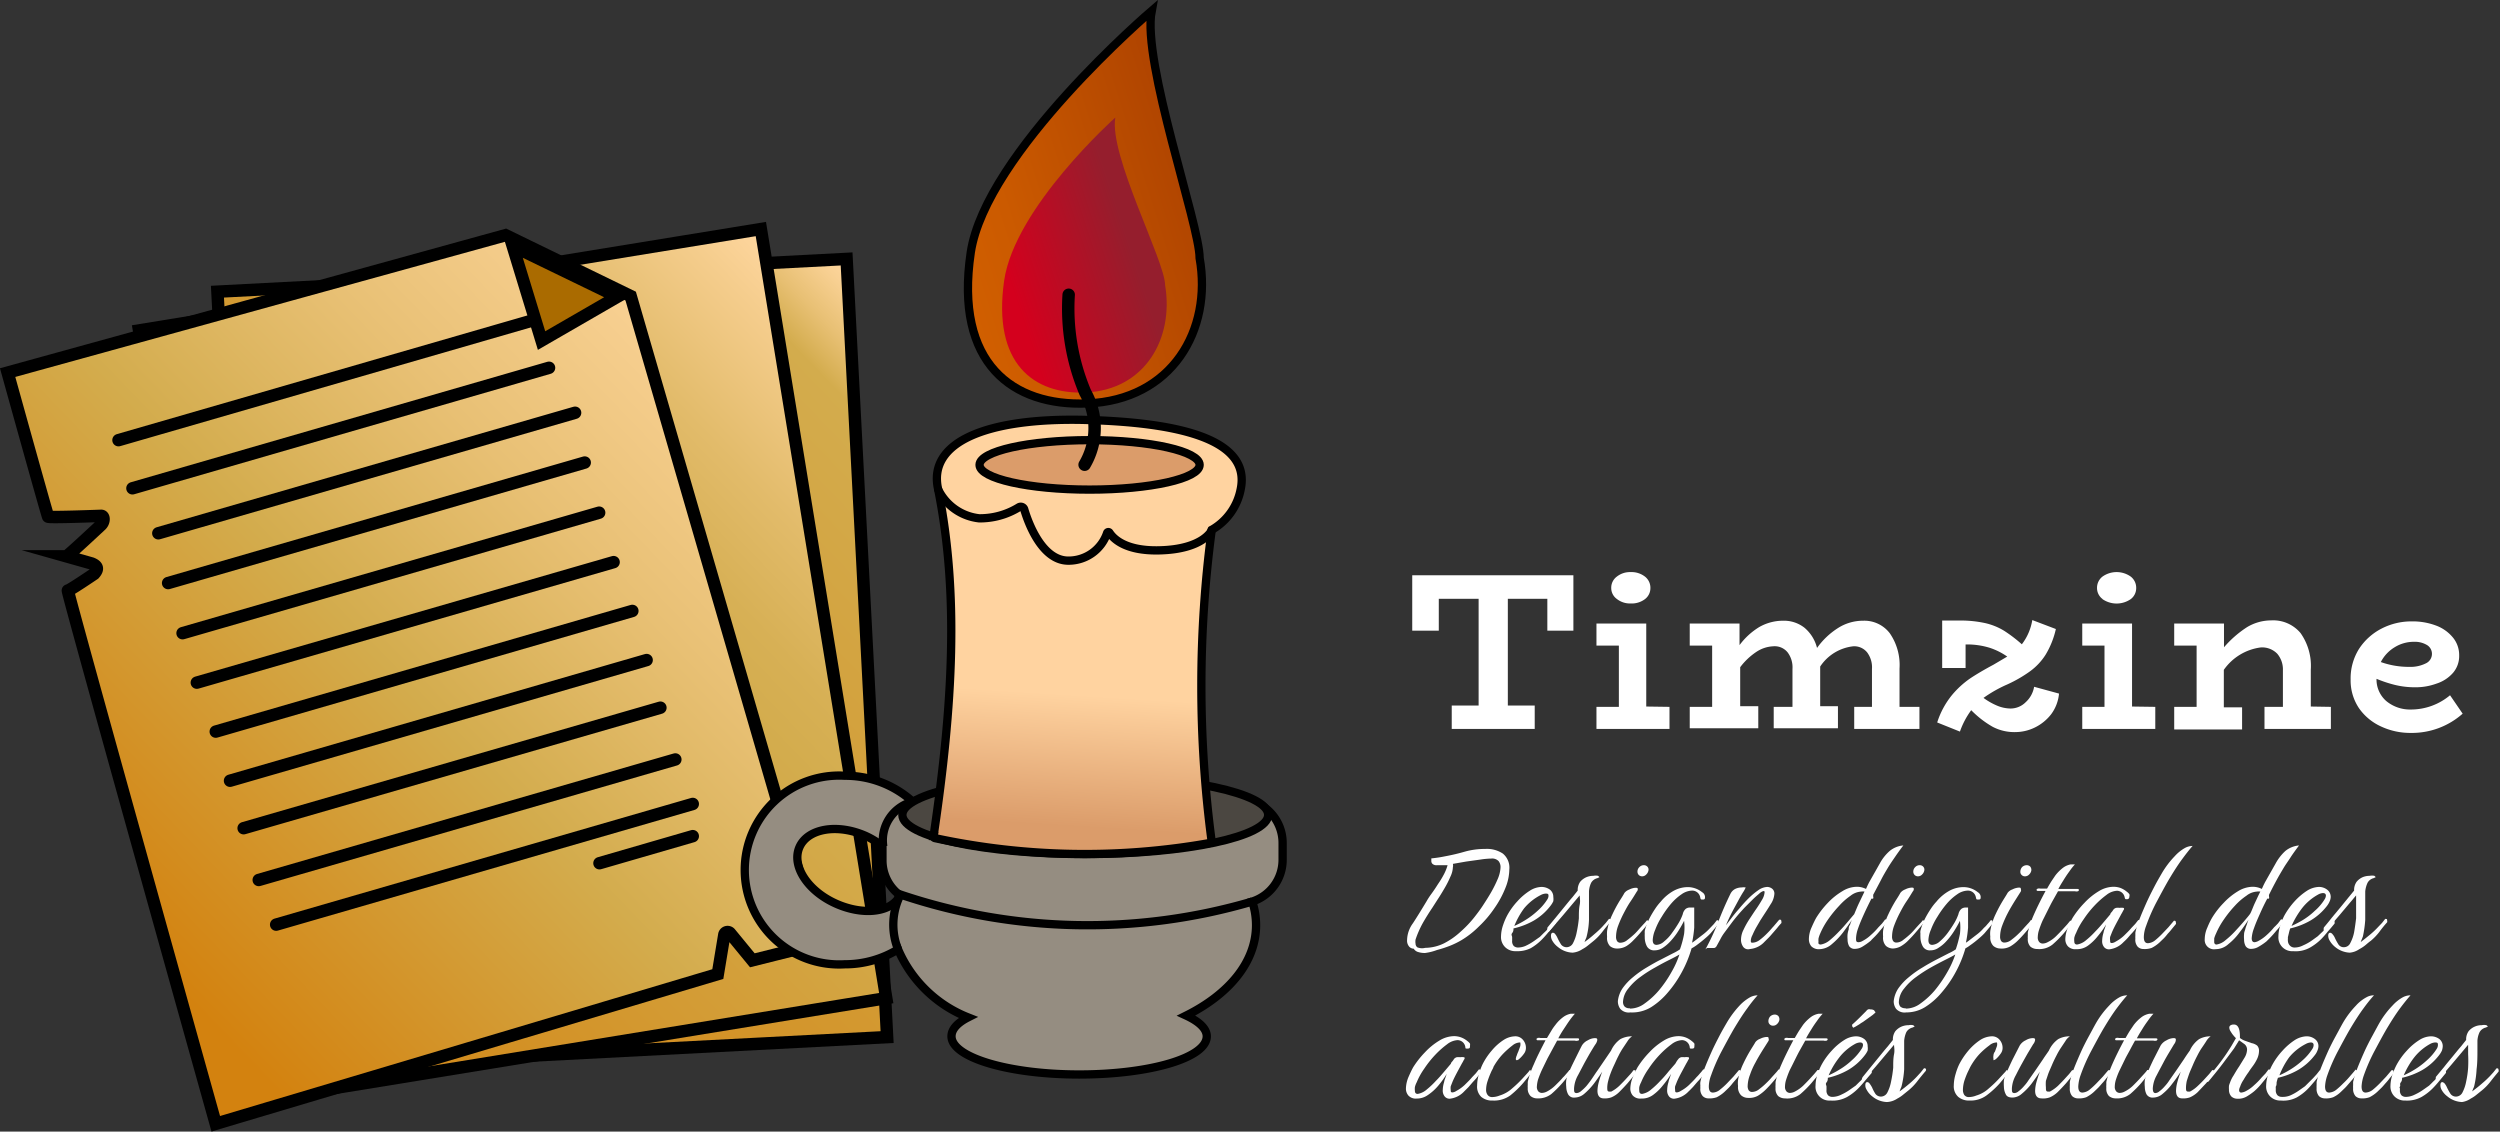 <svg xmlns="http://www.w3.org/2000/svg" xmlns:xlink="http://www.w3.org/1999/xlink" viewBox="0 0 150.63 68.18"><rect x="0" y="0" width="150.63" height="68.18" fill="#333333" stroke="none"/><defs><style>.cls-1,.cls-10,.cls-11,.cls-13,.cls-2,.cls-3,.cls-4,.cls-5,.cls-6,.cls-7,.cls-8,.cls-9{stroke:#000;stroke-miterlimit:10;}.cls-1,.cls-2,.cls-3,.cls-4,.cls-5{stroke-width:0.75px;}.cls-1{fill:url(#Dégradé_sans_nom_270);}.cls-2{fill:url(#Dégradé_sans_nom_269);}.cls-3{fill:url(#Dégradé_sans_nom_268);}.cls-13,.cls-4,.cls-8{fill:none;}.cls-13,.cls-4{stroke-linecap:round;}.cls-5{fill:#aa6b00;}.cls-6{fill:#958d81;}.cls-10,.cls-11,.cls-13,.cls-6,.cls-7,.cls-8,.cls-9{stroke-width:0.5px;}.cls-7{fill:#4b4741;}.cls-9{fill:url(#Dégradé_sans_nom_181);}.cls-10{fill:#db9c6a;}.cls-11{fill:url(#Dégradé_sans_nom_165);}.cls-12{fill:url(#Dégradé_sans_nom_23);}.cls-14{fill:#fff;}</style><linearGradient id="Dégradé_sans_nom_270" x1="11.87" y1="60.64" x2="54.7" y2="19.42" gradientTransform="translate(2.13 -1.68) rotate(2.98)" gradientUnits="userSpaceOnUse"><stop offset="0" stop-color="#d3820f"/><stop offset="0.9" stop-color="#d3ac4d"/><stop offset="0.94" stop-color="#e8c074"/><stop offset="0.98" stop-color="#f9d194"/><stop offset="1" stop-color="#ffd7a0"/></linearGradient><linearGradient id="Dégradé_sans_nom_269" x1="10.02" y1="60.11" x2="51.75" y2="19.95" gradientTransform="translate(6.85 -4.45) rotate(9.26)" gradientUnits="userSpaceOnUse"><stop offset="0" stop-color="#d3820f"/><stop offset="0.64" stop-color="#d3ac4d"/><stop offset="0.71" stop-color="#d7b055"/><stop offset="0.81" stop-color="#e2bb6a"/><stop offset="0.94" stop-color="#f5cd8d"/><stop offset="1" stop-color="#ffd7a0"/></linearGradient><linearGradient id="Dégradé_sans_nom_268" x1="7.57" y1="56.33" x2="48.29" y2="17.14" gradientUnits="userSpaceOnUse"><stop offset="0" stop-color="#d3820f"/><stop offset="0.4" stop-color="#d3ac4d"/><stop offset="0.64" stop-color="#e8c074"/><stop offset="0.87" stop-color="#f9d194"/><stop offset="1" stop-color="#ffd7a0"/></linearGradient><linearGradient id="Dégradé_sans_nom_181" x1="64.31" y1="49.95" x2="64.82" y2="41.85" gradientUnits="userSpaceOnUse"><stop offset="0.02" stop-color="#db9c6a"/><stop offset="1" stop-color="#ffd3a0"/></linearGradient><linearGradient id="Dégradé_sans_nom_165" x1="54.97" y1="16.61" x2="71.44" y2="11.37" gradientUnits="userSpaceOnUse"><stop offset="0.02" stop-color="#d46200"/><stop offset="0.38" stop-color="#cb5a00"/><stop offset="0.98" stop-color="#b24600"/><stop offset="1" stop-color="#b14500"/></linearGradient><linearGradient id="Dégradé_sans_nom_23" x1="60.76" y1="17.32" x2="69.44" y2="14.45" gradientUnits="userSpaceOnUse"><stop offset="0.02" stop-color="#d4001d"/><stop offset="0.85" stop-color="#951e2d"/></linearGradient></defs><g id="Calque_2" data-name="Calque 2"><g id="feuilles"><rect id="page_dessous" class="cls-1" x="14.3" y="16.55" width="37.96" height="46.95" transform="translate(-2.04 1.79) rotate(-2.98)"/><rect id="page_milieu" class="cls-2" x="11.91" y="16.55" width="37.96" height="46.95" transform="translate(-6.04 5.49) rotate(-9.26)"/><g id="page_dessus"><path id="Page_dessus-2" data-name="Page_dessus" class="cls-3" d="M49.33,56.86l-4,1L44,56.24a.2.2,0,0,0-.36.09l-.39,2.36L13,67.71S4,35.57,4.09,35.58s1.58-1,1.58-1c.26-.29.22-.48-.15-.63L4,33.52c.07,0,2.09-1.89,2.09-1.89.21-.21.19-.56,0-.55,0,0-3.14.12-3.19.05S.46,22.45.46,22.45l30-8.28L38,17.84Z"/><g id="ligne_ecriture"><line class="cls-4" x1="7.14" y1="26.52" x2="32.25" y2="19.26"/><line class="cls-4" x1="7.98" y1="29.42" x2="33.08" y2="22.16"/><line class="cls-4" x1="9.54" y1="32.13" x2="34.65" y2="24.87"/><line class="cls-4" x1="10.13" y1="35.13" x2="35.23" y2="27.87"/><line class="cls-4" x1="11" y1="38.15" x2="36.1" y2="30.89"/><line class="cls-4" x1="11.86" y1="41.13" x2="36.97" y2="33.87"/><line class="cls-4" x1="13" y1="44.08" x2="38.1" y2="36.81"/><line class="cls-4" x1="13.86" y1="47.04" x2="38.96" y2="39.77"/><line class="cls-4" x1="14.68" y1="49.9" x2="39.79" y2="42.64"/><line class="cls-4" x1="15.59" y1="53.02" x2="40.69" y2="45.76"/><line class="cls-4" x1="16.64" y1="55.71" x2="41.74" y2="48.44"/><line class="cls-4" x1="36.12" y1="52.01" x2="41.74" y2="50.38"/></g><polyline class="cls-5" points="37.2 17.88 30.89 14.82 32.63 20.52 37.2 17.88 30.89 14.82"/></g></g><g id="chandelle"><g id="pot"><path class="cls-6" d="M74.64,48.14q-10.53-2.28-18.78,0a2.53,2.53,0,0,0-.87.16,6.05,6.05,0,0,0-4.09-1.56,5.69,5.69,0,1,0,0,11.36,6.1,6.1,0,0,0,3.21-.9,7.64,7.64,0,0,0,4.22,4.1c-.65.33-1,.72-1,1.14,0,1.27,3.44,2.3,7.69,2.3s7.69-1,7.69-2.3c0-.46-.46-.89-1.24-1.25C74,59.93,75.68,58,75.68,55.74a4.54,4.54,0,0,0-.23-1.42,2.64,2.64,0,0,0,1.83-2.5v-1A2.65,2.65,0,0,0,74.64,48.14ZM50.4,54.46c-1.73-.76-2.73-2.29-2.23-3.42s2.3-1.43,4-.67a5.18,5.18,0,0,1,1,.61v.84a2.61,2.61,0,0,0,1,2.08c0,.1-.06.2-.1.3C53.45,55,51.9,55.12,50.4,54.46Z"/><ellipse class="cls-7" cx="65.39" cy="49.1" rx="11.02" ry="2.36"/><path class="cls-8" d="M55,48.3A2.41,2.41,0,0,0,53.22,51"/><path class="cls-8" d="M75.45,54.32a35.26,35.26,0,0,1-21.19-.42,4,4,0,0,0-.15,3.3"/></g><g id="cire"><path class="cls-9" d="M74.75,29.5c.67-3.11-3.93-4.06-9.4-4.2-5.94-.14-9.49,1.35-8.82,4.2,1.25,6.29.9,12.92-.28,20.87a.11.11,0,0,0,.09.13,43,43,0,0,0,16.57.29.11.11,0,0,0,.09-.13A71,71,0,0,1,73,32a.08.08,0,0,1,0-.07A3.59,3.59,0,0,0,74.75,29.5Z"/><g id="flamme"><ellipse class="cls-10" cx="65.65" cy="28.01" rx="6.63" ry="1.49"/><path class="cls-11" d="M72.28,15.55c0-2-3.48-11.79-2.89-14.9,0,0-10,8.55-10.9,14.56-1,6.74,2.56,9.27,7,9.1C70.62,24.11,73.05,19.89,72.28,15.55Z"/><path class="cls-12" d="M70.2,17.18c0-1.45-3.39-7.81-3-10.1,0,0-6.07,5.42-6.7,9.84-.71,5,1.79,6.85,4.9,6.73C69,23.5,70.74,20.38,70.2,17.18Z"/></g><path class="cls-4" d="M64.39,17.76a13,13,0,0,0,1,5.89A4.35,4.35,0,0,1,65.35,28"/></g><path class="cls-13" d="M56.53,29.5A3.13,3.13,0,0,0,59,31.23a4.48,4.48,0,0,0,2.38-.66.22.22,0,0,1,.33.11c.24.82,1.07,3.1,2.66,3.1a2.45,2.45,0,0,0,2.34-1.68.08.08,0,0,1,.14,0c.23.35.95,1.11,3,1.06,2.66-.06,3.16-1.21,3.16-1.21"/></g><g id="texte"><path class="cls-14" d="M94.8,34.66V38H93.23V36.08H90.85v6.43h1.62v1.41h-5V42.51h1.62V36.08h-2.4V38H85.09V34.66Z"/><path class="cls-14" d="M100.59,42.59v1.33h-4.4V42.59h1.35V38.9H96.19V37.57h3v5Zm-3.17-6.5a.81.81,0,0,1-.34-.66.83.83,0,0,1,.34-.69,1.27,1.27,0,0,1,.83-.27,1.32,1.32,0,0,1,.86.27.85.85,0,0,1,.33.69.83.83,0,0,1-.33.67,1.32,1.32,0,0,1-.86.26A1.27,1.27,0,0,1,97.42,36.09Z"/><path class="cls-14" d="M115.65,42.59v1.33h-3.93V42.59h1.07V40.31a1.5,1.5,0,0,0-.29-1,1,1,0,0,0-.83-.37,2.75,2.75,0,0,0-2,1.22v2.39h1.07v1.33h-3.87V42.59H108V40.31a1.5,1.5,0,0,0-.29-1,1,1,0,0,0-.86-.37,2,2,0,0,0-1,.32,4,4,0,0,0-1,.94v2.35h1.09v1.33h-4.13V42.59h1.35V38.9h-1.35V37.57h3v1.3A4.2,4.2,0,0,1,106,37.78a2.88,2.88,0,0,1,1.42-.38,2,2,0,0,1,1.3.42,2.33,2.33,0,0,1,.76,1.22,4.53,4.53,0,0,1,1.28-1.21,2.8,2.8,0,0,1,1.49-.43,1.93,1.93,0,0,1,1.61.75,3.36,3.36,0,0,1,.59,2.13v2.31Z"/><path class="cls-14" d="M124.06,41.79a2.46,2.46,0,0,1-.47,1.24,2.79,2.79,0,0,1-1,.81,2.69,2.69,0,0,1-1.16.27,2.8,2.8,0,0,1-1.37-.32,5.86,5.86,0,0,1-1.29-1,4.87,4.87,0,0,0-.68,1.29l-1.37-.55a5,5,0,0,1,.89-1.65,5.49,5.49,0,0,1,1.09-1c.36-.24.83-.52,1.41-.83l.83-.49a4,4,0,0,0-1.06-.53,4.61,4.61,0,0,0-1.45-.2v1.42h-1.41V37.39h1a6.81,6.81,0,0,1,1.62.16,3.81,3.81,0,0,1,1.12.46,8.59,8.59,0,0,1,1.06.81,3.27,3.27,0,0,0,.63-1.46l1.42.54a5.17,5.17,0,0,1-.62,1.55,3.65,3.65,0,0,1-.94,1,8,8,0,0,1-1.37.79,7.9,7.9,0,0,0-1.43.81,4,4,0,0,0,.85.48,2.17,2.17,0,0,0,.78.16,1.29,1.29,0,0,0,.91-.38,1.62,1.62,0,0,0,.51-.93Z"/><path class="cls-14" d="M129.86,42.59v1.33h-4.4V42.59h1.34V38.9h-1.34V37.57h3v5Zm-3.18-6.5a.82.82,0,0,1-.33-.66.85.85,0,0,1,.33-.69,1.47,1.47,0,0,1,1.7,0,.85.85,0,0,1,.33.69.83.83,0,0,1-.33.67,1.5,1.5,0,0,1-1.7,0Z"/><path class="cls-14" d="M140.44,42.59v1.33h-4V42.59h1.11v-2.2a1.46,1.46,0,0,0-.34-1,1.27,1.27,0,0,0-1-.38,3.22,3.22,0,0,0-2.22,1.35v2.26h1.1v1.33H131V42.59h1.35V38.9H131V37.57h3V39a6.43,6.43,0,0,1,1.4-1.22,2.84,2.84,0,0,1,1.44-.4,2.15,2.15,0,0,1,1.77.76,3.42,3.42,0,0,1,.62,2.21v2.22Z"/><path class="cls-14" d="M148.38,43a4.61,4.61,0,0,1-3.12,1.16,4.16,4.16,0,0,1-1.78-.38,3.28,3.28,0,0,1-1.34-1.1,3,3,0,0,1-.51-1.74,3.34,3.34,0,0,1,.51-1.85,3.56,3.56,0,0,1,1.36-1.22,3.92,3.92,0,0,1,1.81-.43,4,4,0,0,1,1.49.26,2.39,2.39,0,0,1,1,.72,1.66,1.66,0,0,1,.37,1.07,1.55,1.55,0,0,1-.37,1.05,2.22,2.22,0,0,1-1,.65,3.64,3.64,0,0,1-1.29.22,5.06,5.06,0,0,1-1.2-.14,7.71,7.71,0,0,1-1.12-.37,1.72,1.72,0,0,0,.6,1.35,2.25,2.25,0,0,0,1.48.5,3.66,3.66,0,0,0,2.35-.86ZM144.28,39a2.22,2.22,0,0,0-.83.89,5,5,0,0,0,1.71.29,2.07,2.07,0,0,0,1-.21.63.63,0,0,0,.37-.57.62.62,0,0,0-.29-.53,1.42,1.42,0,0,0-.79-.2A2.19,2.19,0,0,0,144.28,39Z"/><path class="cls-14" d="M85.86,57.42a1.33,1.33,0,0,1-.42-.06.45.45,0,0,1-.26-.2.37.37,0,0,1-.27-.12.55.55,0,0,1-.13-.41,1.76,1.76,0,0,1,.35-1c.23-.35.5-.79.82-1.32a4.34,4.34,0,0,1,.3-.46c.13-.18.26-.37.39-.58a5.51,5.51,0,0,0,.37-.61,2.88,2.88,0,0,0,.21-.53l-.25,0-.24,0h-.15a.35.35,0,0,1-.27-.08.24.24,0,0,1-.07-.18v-.15a7.69,7.69,0,0,0,.85-.13,11.9,11.9,0,0,0,1.18-.28,4.49,4.49,0,0,1,1.22-.16,1.73,1.73,0,0,1,1.06.28,1.1,1.1,0,0,1,.39.95,3.06,3.06,0,0,1-.24,1.13,5.86,5.86,0,0,1-.65,1.2,6.53,6.53,0,0,1-.93,1.1,5.48,5.48,0,0,1-1.07.84,5.07,5.07,0,0,1-.7.34,6.91,6.91,0,0,1-.77.25A3.22,3.22,0,0,1,85.86,57.42Zm0-.31A2.64,2.64,0,0,0,87,56.84a4.42,4.42,0,0,0,1-.7,6.68,6.68,0,0,0,.86-.91c.14-.18.31-.4.48-.66s.35-.54.51-.82a7.56,7.56,0,0,0,.4-.81,2,2,0,0,0,.16-.67.57.57,0,0,0-.12-.39.54.54,0,0,0-.44-.15,4.84,4.84,0,0,0-.65.06l-.86.12-.8.14a.46.46,0,0,1,0,.2,1.46,1.46,0,0,1-.15.57,5.94,5.94,0,0,1-.36.71c-.14.24-.28.47-.42.68l-.32.5c-.19.28-.37.57-.56.9a5.85,5.85,0,0,0-.44,1,.74.74,0,0,0,0,.25.28.28,0,0,0,.11.22A.75.75,0,0,0,85.87,57.11Z"/><path class="cls-14" d="M91.34,57.31a.87.87,0,0,1-.65-.24.85.85,0,0,1-.25-.66,2.2,2.2,0,0,1,.13-.69,3.82,3.82,0,0,1,.25-.58,4.19,4.19,0,0,1,.61-.84,3.54,3.54,0,0,1,.74-.63,1.37,1.37,0,0,1,.69-.23.85.85,0,0,1,.52.16.54.54,0,0,1,.21.44.91.91,0,0,1,0,.26,1.35,1.35,0,0,1-.18.29,3.47,3.47,0,0,1-1,.88,4.43,4.43,0,0,1-1.22.47c0,.09,0,.18-.08.28s0,.17,0,.25,0,.08,0,.11v.1a.42.42,0,0,0,.1.32.39.39,0,0,0,.26.09A1.21,1.21,0,0,0,91.9,57a3.2,3.2,0,0,0,.51-.29l.37-.26.23-.23a3.18,3.18,0,0,0,.26-.26l.21-.23.19-.24,0,0s.07,0,.07.1a.16.16,0,0,1-.05.1l-.39.47a6.1,6.1,0,0,1-.41.46,3.15,3.15,0,0,1-.66.51A1.81,1.81,0,0,1,91.34,57.31Zm-.1-1.52a5.48,5.48,0,0,0,.66-.35,4.65,4.65,0,0,0,.74-.56,3.18,3.18,0,0,0,.59-.69A.43.43,0,0,0,93.3,54c0-.11,0-.16-.17-.16a.71.71,0,0,0-.3.09,3.17,3.17,0,0,0-1,.8A4.8,4.8,0,0,0,91.24,55.79Z"/><path class="cls-14" d="M94.75,57.4a1.46,1.46,0,0,1-.88-.34,1.25,1.25,0,0,1-.35-.4.55.55,0,0,1-.07-.28q0-.18.12-.18s.08,0,.14.09a1.08,1.08,0,0,1,.14.24,3.24,3.24,0,0,0,.21.38.41.41,0,0,0,.36.16.44.44,0,0,0,.36-.25,2.35,2.35,0,0,0,.22-.65,7.37,7.37,0,0,0,.13-.84c0-.29,0-.56.05-.81s0-.43,0-.57l-1,1.19-.86,1a.15.15,0,0,1-.08,0s0,0,0-.06a.39.39,0,0,1,0-.2l.49-.59.53-.65c.18-.22.34-.42.49-.59l.31-.39a.86.86,0,0,1,.15-.53,1,1,0,0,1,.38-.28,1.08,1.08,0,0,1,.42-.08.64.64,0,0,1,.27,0s.08.05.08.08,0,0-.11.06a.59.59,0,0,0-.38.28,1.37,1.37,0,0,0-.13.52c0,.2,0,.42,0,.64s0,.7,0,1.07a4.68,4.68,0,0,1-.14,1,.64.64,0,0,1-.06.16l-.07.18a7,7,0,0,0,.6-.48,5.46,5.46,0,0,0,.47-.44l.21-.23.19-.24a.09.09,0,0,1,.06,0s.07,0,.07.09a.17.17,0,0,1-.06.11c-.15.18-.31.37-.47.58a3.34,3.34,0,0,1-.52.54l-.31.25a2,2,0,0,1-.37.25A1.24,1.24,0,0,1,94.75,57.4Z"/><path class="cls-14" d="M97.43,57.15A.65.65,0,0,1,97,57a.71.71,0,0,1-.17-.55,2.38,2.38,0,0,1,0-.36,3.7,3.7,0,0,1,.32-1,8.52,8.52,0,0,1,.44-.82c.15-.23.24-.38.28-.46a.65.65,0,0,1,.29-.21,1,1,0,0,1,.38-.11c.09,0,.14,0,.14.09a.2.2,0,0,1-.06.14c-.11.18-.23.38-.38.6s-.28.46-.41.71a6.74,6.74,0,0,0-.33.74,1.93,1.93,0,0,0-.13.67.48.48,0,0,0,.06.26.23.23,0,0,0,.22.1.67.67,0,0,0,.41-.17,5,5,0,0,0,.45-.38c.14-.14.24-.26.31-.34l.21-.23a2.2,2.2,0,0,0,.2-.23l0,0c.05,0,.07,0,.07.1a.16.16,0,0,1,0,.1l-.24.29-.25.29c-.12.14-.25.28-.4.43A2.07,2.07,0,0,1,98,57,1.06,1.06,0,0,1,97.43,57.15Zm1.51-4.35a.28.28,0,0,1-.2-.08.29.29,0,0,1-.08-.19.38.38,0,0,1,.12-.29.36.36,0,0,1,.26-.11.28.28,0,0,1,.22.09.26.26,0,0,1,.06.24.45.45,0,0,1-.14.24A.33.33,0,0,1,98.94,52.8Z"/><path class="cls-14" d="M98.23,61a.68.68,0,0,1-.61-.22.78.78,0,0,1-.14-.46,1.71,1.71,0,0,1,.28-.77,3.39,3.39,0,0,1,.64-.68,6,6,0,0,1,.82-.58c.3-.18.58-.34.86-.48l.72-.37a3,3,0,0,0,.42-.24,5.87,5.87,0,0,0,.25-.93,3.19,3.19,0,0,0,0-.79,6.42,6.42,0,0,1-.32.57,4.09,4.09,0,0,1-.49.65,2.4,2.4,0,0,1-.46.4.89.89,0,0,1-.5.16.49.49,0,0,1-.47-.24,1.16,1.16,0,0,1-.13-.56,1.41,1.41,0,0,1,0-.2,1.13,1.13,0,0,1,0-.18,3.7,3.7,0,0,1,.26-.7,6.16,6.16,0,0,1,.37-.63,3.08,3.08,0,0,1,.33-.42,2.71,2.71,0,0,1,.75-.64,1.8,1.8,0,0,1,.89-.24,1.38,1.38,0,0,1,.86.31.34.34,0,0,1,.17.27c0,.11,0,.17-.13.17s-.13,0-.16-.14a.49.49,0,0,0-.47-.4,1.15,1.15,0,0,0-.65.22,3.22,3.22,0,0,0-.65.59,6,6,0,0,0-.55.77,4.05,4.05,0,0,0-.39.78,1.77,1.77,0,0,0-.15.62c0,.2.08.29.23.29a.73.73,0,0,0,.46-.21,2.43,2.43,0,0,0,.48-.52,7.36,7.36,0,0,0,.41-.62,2.9,2.9,0,0,0,.23-.5.58.58,0,0,1,.18-.32.43.43,0,0,1,.24-.08H102l.08,0s0,.09,0,.17v.26c0,.21,0,.47,0,.78a6.88,6.88,0,0,1-.13.91l.12-.08.56-.43a3.23,3.23,0,0,0,.41-.38l.22-.23.18-.23a.09.09,0,0,1,.06,0s.06,0,.06.09a.15.15,0,0,1,0,.11l-.49.58a3.71,3.71,0,0,1-.32.3c-.17.15-.35.29-.54.43a2.29,2.29,0,0,1-.29.18,7,7,0,0,1-.58,1.42,6.79,6.79,0,0,1-.85,1.24,4.39,4.39,0,0,1-1,.88A2.2,2.2,0,0,1,98.23,61Zm0-.23a1.49,1.49,0,0,0,.88-.32,4.65,4.65,0,0,0,.87-.81,7,7,0,0,0,.73-1.07,5.67,5.67,0,0,0,.48-1.06c-.13.08-.32.18-.58.31s-.55.28-.86.46a7.8,7.8,0,0,0-.91.58,3.49,3.49,0,0,0-.73.7,1.35,1.35,0,0,0-.32.8.41.41,0,0,0,.09.28A.39.39,0,0,0,98.18,60.75Z"/><path class="cls-14" d="M102.75,57.21a14.13,14.13,0,0,0,.79-1.7c.21-.54.45-1.1.72-1.65a.66.66,0,0,1,.31-.31.94.94,0,0,1,.36-.08.9.9,0,0,1,.25,0,1.46,1.46,0,0,1-.17.31c-.09.15-.19.32-.29.51l-.33.61c-.14.27-.28.56-.4.85l.3-.39a7.66,7.66,0,0,1,.49-.6q.27-.33.57-.63a4.29,4.29,0,0,1,.6-.5,1,1,0,0,1,.52-.19.49.49,0,0,1,.31.11.37.37,0,0,1,.13.3,1.28,1.28,0,0,1-.23.64c-.15.25-.31.49-.46.72l-.16.25-.25.43a4.6,4.6,0,0,0-.22.45.79.79,0,0,0-.1.33c0,.09,0,.13.1.13a.76.76,0,0,0,.44-.17,3.78,3.78,0,0,0,.43-.38,4.57,4.57,0,0,0,.33-.36c.08-.08.15-.17.22-.25s.13-.16.2-.23l.05,0s.07,0,.07.1a.21.21,0,0,1,0,.11,3.47,3.47,0,0,0-.25.29l-.25.29c-.08.09-.16.19-.25.28l-.26.26a1.34,1.34,0,0,1-.88.44A.37.37,0,0,1,105,57a.72.72,0,0,1-.1-.4,1.35,1.35,0,0,1,.15-.58,5.09,5.09,0,0,1,.35-.63c.14-.21.28-.43.42-.63s.26-.4.36-.57a1,1,0,0,0,.14-.43c0-.05,0-.07-.08-.07a.66.66,0,0,0-.25.16c-.13.11-.27.23-.42.38l-.41.41c-.13.13-.21.23-.26.28-.18.2-.36.42-.53.64l-.49.66a2.57,2.57,0,0,0-.23.38l-.22.4a.22.22,0,0,1-.15.12l-.25,0h-.17A.44.44,0,0,0,102.75,57.21Z"/><path class="cls-14" d="M109.64,57.19a.63.63,0,0,1-.51-.18.67.67,0,0,1-.14-.43,1.72,1.72,0,0,1,.16-.7c.11-.25.2-.44.28-.58a5.44,5.44,0,0,1,.7-.9,4,4,0,0,1,.87-.7,1.69,1.69,0,0,1,.87-.27,1.24,1.24,0,0,1,.56.13l.1-.22.09-.18.65-1.15a2.7,2.7,0,0,1,.59-.74,1.49,1.49,0,0,1,.82-.33c-.2.26-.37.5-.52.72s-.29.42-.42.64-.27.45-.4.71l-.48.91a.23.23,0,0,1,0,.09.17.17,0,0,1,0,.13.14.14,0,0,1-.1,0q-.23.45-.45.93c-.14.31-.26.59-.35.85a2,2,0,0,0-.13.61c0,.16,0,.24.16.24a.52.52,0,0,0,.24-.08,2.13,2.13,0,0,0,.49-.35,4.08,4.08,0,0,0,.46-.47l.22-.23c.06-.08.13-.16.18-.24l.06,0s.07,0,.07.09a.16.16,0,0,1-.05.11c-.12.16-.25.32-.38.47a4.58,4.58,0,0,1-.42.46l-.09.09a.47.47,0,0,1-.1.1,4.25,4.25,0,0,1-.46.32.88.88,0,0,1-.43.13.39.39,0,0,1-.37-.17.84.84,0,0,1-.09-.4,1.73,1.73,0,0,1,0-.32,1.77,1.77,0,0,1,.07-.29c0-.08,0-.17.08-.27a1.66,1.66,0,0,1,.12-.31c-.16.25-.35.51-.55.78a4.36,4.36,0,0,1-.66.69A1.18,1.18,0,0,1,109.64,57.19Zm.07-.28a1.15,1.15,0,0,0,.55-.27,6.14,6.14,0,0,0,.54-.51c.2-.2.37-.4.54-.6l.38-.45c.09-.21.18-.44.29-.67l.33-.69a.54.54,0,0,0-.2,0,1.13,1.13,0,0,0-.64.25,3.75,3.75,0,0,0-.68.6,7.11,7.11,0,0,0-.69.85,4.73,4.73,0,0,0-.46.83,1.68,1.68,0,0,0-.1.29,1,1,0,0,0,0,.22C109.54,56.85,109.59,56.91,109.71,56.91Z"/><path class="cls-14" d="M114.05,57.15a.65.65,0,0,1-.42-.16.71.71,0,0,1-.17-.55,2.38,2.38,0,0,1,0-.36,3.7,3.7,0,0,1,.32-1,8.52,8.52,0,0,1,.44-.82c.15-.23.24-.38.28-.46a.65.65,0,0,1,.29-.21,1,1,0,0,1,.38-.11c.09,0,.14,0,.14.09a.2.2,0,0,1-.06.14c-.11.18-.23.38-.38.6s-.28.46-.41.71a6.74,6.74,0,0,0-.33.74,1.93,1.93,0,0,0-.13.67.48.48,0,0,0,.06.26.23.23,0,0,0,.22.1.67.67,0,0,0,.41-.17,5,5,0,0,0,.45-.38c.14-.14.24-.26.31-.34l.21-.23a2.2,2.2,0,0,0,.2-.23l0,0s.07,0,.07.1a.16.16,0,0,1-.05.1l-.24.29-.25.29c-.12.14-.25.28-.4.43a2.07,2.07,0,0,1-.47.37A1.06,1.06,0,0,1,114.05,57.15Zm1.51-4.35a.28.28,0,0,1-.2-.08.29.29,0,0,1-.08-.19.38.38,0,0,1,.12-.29.36.36,0,0,1,.26-.11.28.28,0,0,1,.22.09.26.26,0,0,1,.06.24.45.45,0,0,1-.14.24A.33.33,0,0,1,115.56,52.8Z"/><path class="cls-14" d="M114.85,61a.68.68,0,0,1-.61-.22.78.78,0,0,1-.14-.46,1.71,1.71,0,0,1,.28-.77,3.39,3.39,0,0,1,.64-.68,6,6,0,0,1,.82-.58c.29-.18.58-.34.85-.48l.72-.37a2.73,2.73,0,0,0,.43-.24,7.18,7.18,0,0,0,.25-.93,3.19,3.19,0,0,0,0-.79,6.42,6.42,0,0,1-.32.57,4.09,4.09,0,0,1-.49.65,2.17,2.17,0,0,1-.47.4.84.84,0,0,1-.49.16.48.48,0,0,1-.47-.24,1.16,1.16,0,0,1-.14-.56,1.5,1.5,0,0,1,0-.2.57.57,0,0,1,0-.18,3.7,3.7,0,0,1,.26-.7,6.16,6.16,0,0,1,.37-.63,3.08,3.08,0,0,1,.33-.42,2.71,2.71,0,0,1,.75-.64,1.79,1.79,0,0,1,.88-.24,1.38,1.38,0,0,1,.87.31.34.34,0,0,1,.17.27c0,.11,0,.17-.13.17s-.13,0-.16-.14a.49.49,0,0,0-.47-.4,1.15,1.15,0,0,0-.65.22,3.22,3.22,0,0,0-.65.59,6,6,0,0,0-.55.77,4.05,4.05,0,0,0-.39.78,1.77,1.77,0,0,0-.15.62c0,.2.08.29.23.29a.75.75,0,0,0,.46-.21,3.07,3.07,0,0,0,.48-.52,7.36,7.36,0,0,0,.41-.62,2.9,2.9,0,0,0,.23-.5.58.58,0,0,1,.18-.32.43.43,0,0,1,.23-.08h.09l.08,0s0,.09,0,.17v.26c0,.21,0,.47,0,.78a6.88,6.88,0,0,1-.13.91l.12-.08.56-.43a2.51,2.51,0,0,0,.4-.38,1.56,1.56,0,0,0,.22-.23,2.11,2.11,0,0,0,.19-.23.07.07,0,0,1,.06,0s.06,0,.06.09a.21.21,0,0,1,0,.11l-.49.58a3.71,3.71,0,0,1-.32.3,6.17,6.17,0,0,1-.55.43,2.2,2.2,0,0,1-.28.18,7,7,0,0,1-.58,1.42,6.79,6.79,0,0,1-.85,1.24,4.24,4.24,0,0,1-1,.88A2.14,2.14,0,0,1,114.85,61Zm0-.23a1.49,1.49,0,0,0,.88-.32,4.65,4.65,0,0,0,.87-.81,7.77,7.77,0,0,0,.73-1.07,5.67,5.67,0,0,0,.48-1.06c-.13.08-.32.18-.58.31s-.55.28-.87.46a8.6,8.6,0,0,0-.9.58,3.49,3.49,0,0,0-.73.7,1.35,1.35,0,0,0-.32.8.45.45,0,0,0,.08.28A.43.43,0,0,0,114.8,60.75Z"/><path class="cls-14" d="M120.52,57.15a.65.65,0,0,1-.42-.16.71.71,0,0,1-.18-.55,1.59,1.59,0,0,1,0-.36,3.7,3.7,0,0,1,.32-1,8.52,8.52,0,0,1,.44-.82c.14-.23.24-.38.28-.46a.6.6,0,0,1,.29-.21,1,1,0,0,1,.38-.11c.09,0,.13,0,.13.09a.19.19,0,0,1,0,.14l-.38.6c-.14.23-.28.46-.41.71a6.74,6.74,0,0,0-.33.74,1.93,1.93,0,0,0-.13.67.48.48,0,0,0,.06.26.23.23,0,0,0,.22.1.69.69,0,0,0,.41-.17,3.86,3.86,0,0,0,.44-.38,4.14,4.14,0,0,0,.32-.34l.21-.23a1.37,1.37,0,0,0,.19-.23l.06,0s.07,0,.07.1a.16.16,0,0,1,0,.1l-.24.29-.25.29c-.12.14-.25.28-.4.43a2.32,2.32,0,0,1-.47.37A1.06,1.06,0,0,1,120.52,57.15ZM122,52.8a.26.26,0,0,1-.19-.08.25.25,0,0,1-.08-.19.42.42,0,0,1,.11-.29.4.4,0,0,1,.26-.11.3.3,0,0,1,.23.09.32.32,0,0,1,.06.24.45.45,0,0,1-.14.24A.33.33,0,0,1,122,52.8Z"/><path class="cls-14" d="M122.75,57.18a.64.64,0,0,1-.41-.14.63.63,0,0,1-.16-.49.91.91,0,0,1,0-.17l0-.19a5.82,5.82,0,0,1,.36-1.07c.19-.43.42-.9.71-1.44h-.42c-.08,0-.12,0-.12-.07s0,0,.06-.07a.39.39,0,0,1,.17,0h.4c.12-.21.22-.38.3-.5l.19-.28a2.43,2.43,0,0,1,.52-.51,1.15,1.15,0,0,1,.42-.17l.25,0a3.59,3.59,0,0,0-.34.43,6.33,6.33,0,0,0-.36.54q-.18.28-.3.51h1.12q.12,0,.12.06a.09.09,0,0,1-.06.08.34.34,0,0,1-.18,0H124l-.32.57c-.09.16-.18.34-.27.52l-.34.68a5.8,5.8,0,0,0-.22.58,1.46,1.46,0,0,0-.07.41.41.41,0,0,0,.09.3.28.28,0,0,0,.22.09.67.67,0,0,0,.3-.09,1.93,1.93,0,0,0,.49-.35c.16-.16.31-.31.46-.48l.21-.23.19-.23,0,0s.07,0,.07.09a.16.16,0,0,1,0,.11l-.48.58a6.85,6.85,0,0,1-.66.66A1.28,1.28,0,0,1,122.75,57.18Z"/><path class="cls-14" d="M125.09,57.19a.6.6,0,0,1-.5-.18.63.63,0,0,1-.15-.43,1.9,1.9,0,0,1,.16-.7c.11-.25.2-.44.28-.58a5.51,5.51,0,0,1,.71-.9,4,4,0,0,1,.86-.7,1.75,1.75,0,0,1,.88-.27,1.29,1.29,0,0,1,.43.07,1.42,1.42,0,0,1,.4.24.61.61,0,0,1,.14.14.24.24,0,0,1,0,.13c0,.11-.05.17-.15.17s-.11,0-.14-.14a.48.48,0,0,0-.46-.37,1.13,1.13,0,0,0-.63.25,5.39,5.39,0,0,0-.69.61,6.18,6.18,0,0,0-.68.85,4.16,4.16,0,0,0-.46.83,1.19,1.19,0,0,0-.11.29,1,1,0,0,0,0,.22c0,.13.06.19.17.19a1.11,1.11,0,0,0,.55-.27,5,5,0,0,0,.54-.51c.19-.19.36-.39.53-.59l.38-.45c0-.06.07-.12.11-.17l.09-.13a.35.35,0,0,1,.15-.09.76.76,0,0,1,.21,0,.67.67,0,0,1,.22,0c.06,0,.07.08,0,.16a2.08,2.08,0,0,1-.12.22l-.28.52c-.1.19-.2.38-.28.57l-.11.28a.69.69,0,0,0,0,.22c0,.1,0,.15.11.15a.52.52,0,0,0,.23-.09,2.36,2.36,0,0,0,.49-.35c.16-.16.32-.31.46-.48l.22-.23.18-.23a.09.09,0,0,1,.06,0s.06,0,.06.1a.14.14,0,0,1,0,.1l-.24.29-.25.29c-.09.09-.17.19-.25.28s-.17.18-.26.26a1.39,1.39,0,0,1-.87.44.38.38,0,0,1-.3-.13.56.56,0,0,1-.12-.4,1.71,1.71,0,0,1,.08-.47,1.09,1.09,0,0,1,.07-.24l.09-.26a5.31,5.31,0,0,1-.5.7,3,3,0,0,1-.6.58A1.13,1.13,0,0,1,125.09,57.19Z"/><path class="cls-14" d="M129.15,57.18a.48.48,0,0,1-.35-.14.63.63,0,0,1-.14-.48,1,1,0,0,1,0-.17l0-.2a4.64,4.64,0,0,1,.23-.76c.12-.31.26-.64.42-1s.33-.69.49-1,.33-.6.47-.84a5.39,5.39,0,0,1,.76-1,2.45,2.45,0,0,1,.62-.5,1,1,0,0,1,.46-.12c-.19.21-.39.47-.62.78s-.47.68-.73,1.11-.6,1.07-.84,1.52a10.79,10.79,0,0,0-.61,1.4,2,2,0,0,0-.14.68c0,.25.08.37.25.37a.77.77,0,0,0,.45-.19,5,5,0,0,0,.39-.36l.39-.41.33-.39a.09.09,0,0,1,.06,0s.06,0,.06.1a.14.14,0,0,1,0,.1l-.24.29a3.23,3.23,0,0,1-.25.29,3,3,0,0,1-.24.28l-.27.26a2.11,2.11,0,0,1-.45.31A1.24,1.24,0,0,1,129.15,57.18Z"/><path class="cls-14" d="M133.49,57.19a.56.56,0,0,1-.65-.61,1.72,1.72,0,0,1,.16-.7,4.57,4.57,0,0,1,.28-.58,5,5,0,0,1,.7-.9,4,4,0,0,1,.86-.7,1.75,1.75,0,0,1,.88-.27,1.24,1.24,0,0,1,.56.13l.1-.22.09-.18.65-1.15a2.89,2.89,0,0,1,.58-.74,1.52,1.52,0,0,1,.82-.33c-.19.26-.37.5-.51.72s-.29.42-.42.64-.27.45-.41.71-.3.56-.47.91l0,.09a.21.21,0,0,1,0,.13.16.16,0,0,1-.1,0q-.24.45-.45.93c-.14.31-.26.59-.35.85a2.1,2.1,0,0,0-.14.61c0,.16.06.24.17.24a.6.6,0,0,0,.24-.08,2.36,2.36,0,0,0,.49-.35,4,4,0,0,0,.45-.47c.09-.08.16-.16.23-.23l.18-.24a.09.09,0,0,1,.06,0s.06,0,.06.09a.15.15,0,0,1,0,.11c-.13.16-.25.32-.39.47a6.1,6.1,0,0,1-.41.46l-.09.09-.1.1a3.55,3.55,0,0,1-.47.32.87.87,0,0,1-.42.13.38.38,0,0,1-.37-.17.84.84,0,0,1-.09-.4,1.72,1.72,0,0,1,0-.32c0-.11.05-.21.07-.29s.05-.17.09-.27a2.83,2.83,0,0,1,.11-.31c-.16.25-.34.51-.55.78a3.62,3.62,0,0,1-.66.69A1.15,1.15,0,0,1,133.49,57.19Zm.06-.28a1.08,1.08,0,0,0,.55-.27,5,5,0,0,0,.55-.51q.28-.3.54-.6c.16-.19.29-.34.37-.45s.19-.44.3-.67.21-.46.33-.69a.65.65,0,0,0-.21,0,1.13,1.13,0,0,0-.63.25,3.8,3.8,0,0,0-.69.6,7,7,0,0,0-.68.85,4.73,4.73,0,0,0-.46.83,1.83,1.83,0,0,0-.11.29c0,.09,0,.16,0,.22S133.44,56.91,133.55,56.91Z"/><path class="cls-14" d="M138.17,57.31a.83.83,0,0,1-.89-.9,2,2,0,0,1,.13-.69,3.08,3.08,0,0,1,.24-.58,4.62,4.62,0,0,1,.61-.84,3.82,3.82,0,0,1,.74-.63,1.44,1.44,0,0,1,.7-.23.8.8,0,0,1,.51.16.54.54,0,0,1,.22.44.69.69,0,0,1-.06.26,1.28,1.28,0,0,1-.17.29,3.5,3.5,0,0,1-1,.88,4.36,4.36,0,0,1-1.21.47,2.29,2.29,0,0,0-.08.28l-.06.25s0,.08,0,.11a.34.34,0,0,0,0,.1A.43.43,0,0,0,138,57a.37.37,0,0,0,.26.09,1.13,1.13,0,0,0,.51-.13,2.9,2.9,0,0,0,.52-.29l.36-.26.24-.23c.08-.07.16-.16.26-.26l.21-.23.18-.24s0,0,.06,0,.06,0,.06.1a.14.14,0,0,1,0,.1c-.13.16-.26.32-.4.47a6,6,0,0,1-.4.46,3.24,3.24,0,0,1-.67.51A1.76,1.76,0,0,1,138.17,57.31Zm-.1-1.52a6.38,6.38,0,0,0,.67-.35,4.18,4.18,0,0,0,.73-.56,2.93,2.93,0,0,0,.59-.69.46.46,0,0,0,.08-.22c0-.11-.06-.16-.18-.16a.64.64,0,0,0-.29.09,3.17,3.17,0,0,0-.95.8A5.24,5.24,0,0,0,138.07,55.79Z"/><path class="cls-14" d="M141.58,57.4a1.48,1.48,0,0,1-.88-.34,1.36,1.36,0,0,1-.34-.4.57.57,0,0,1-.08-.28q0-.18.12-.18a.21.21,0,0,1,.14.09.82.82,0,0,1,.15.24,3.24,3.24,0,0,0,.21.38.38.38,0,0,0,.35.16.42.42,0,0,0,.36-.25,2.34,2.34,0,0,0,.23-.65q.07-.41.12-.84c0-.29,0-.56,0-.81s0-.43,0-.57l-1,1.19-.86,1a.15.15,0,0,1-.08,0s0,0,0-.06a.31.31,0,0,1,0-.2c.15-.18.31-.37.48-.59l.54-.65.48-.59.32-.39a.86.86,0,0,1,.15-.53,1,1,0,0,1,.37-.28,1.11,1.11,0,0,1,.42-.08.66.66,0,0,1,.28,0s.07.05.07.08,0,0-.11.06a.57.57,0,0,0-.37.28,1.59,1.59,0,0,0-.14.52c0,.2,0,.42,0,.64s0,.7,0,1.07a6.69,6.69,0,0,1-.14,1l-.06.16a1.34,1.34,0,0,0-.07.18q.3-.23.6-.48a5.11,5.11,0,0,0,.46-.44l.22-.23.19-.24a.05.05,0,0,1,.05,0c.05,0,.07,0,.07.09a.21.21,0,0,1,0,.11,7,7,0,0,0-.47.58,3.34,3.34,0,0,1-.52.54c-.09.06-.19.15-.31.25a2.07,2.07,0,0,1-.38.25A1.18,1.18,0,0,1,141.58,57.4Z"/><path class="cls-14" d="M85.36,66.19a.6.6,0,0,1-.5-.18.63.63,0,0,1-.15-.43,1.9,1.9,0,0,1,.16-.7c.11-.25.2-.44.28-.58a5.51,5.51,0,0,1,.71-.9,4,4,0,0,1,.86-.7,1.75,1.75,0,0,1,.87-.27,1.25,1.25,0,0,1,.43.07,1.33,1.33,0,0,1,.41.24.61.61,0,0,1,.14.14.38.38,0,0,1,0,.13c0,.11,0,.17-.15.17s-.11,0-.14-.14a.48.48,0,0,0-.46-.37,1.13,1.13,0,0,0-.63.25,5.39,5.39,0,0,0-.69.61,6.18,6.18,0,0,0-.68.85,4.16,4.16,0,0,0-.46.83,1.19,1.19,0,0,0-.11.29,1,1,0,0,0,0,.22c0,.13.06.19.17.19a1.11,1.11,0,0,0,.55-.27,5,5,0,0,0,.54-.51c.19-.19.36-.39.53-.59l.38-.45c0-.06.07-.12.11-.17l.09-.13a.35.35,0,0,1,.15-.09.76.76,0,0,1,.21,0,.67.67,0,0,1,.22,0c.06,0,.07.08,0,.16a2.08,2.08,0,0,1-.12.22l-.28.52c-.1.19-.2.38-.28.57l-.11.28a.69.69,0,0,0,0,.22c0,.1,0,.15.11.15a.52.52,0,0,0,.23-.09,2.36,2.36,0,0,0,.49-.35c.16-.16.32-.31.46-.48l.22-.23.18-.23a.09.09,0,0,1,.06,0s.06,0,.06.1a.14.14,0,0,1,0,.1l-.24.29c-.08.1-.17.19-.26.29l-.24.28-.26.26a1.39,1.39,0,0,1-.87.44.38.38,0,0,1-.3-.13.56.56,0,0,1-.12-.4,1.71,1.71,0,0,1,.08-.47,1.09,1.09,0,0,1,.07-.24l.09-.26a5.31,5.31,0,0,1-.5.7A3,3,0,0,1,86,66,1.13,1.13,0,0,1,85.36,66.19Z"/><path class="cls-14" d="M89.94,66.31a1,1,0,0,1-.69-.22A.85.85,0,0,1,89,65.4a2.48,2.48,0,0,1,.11-.69,3.52,3.52,0,0,1,.21-.57,4,4,0,0,1,.56-.84,3.15,3.15,0,0,1,.7-.63,1.34,1.34,0,0,1,.69-.23.59.59,0,0,1,.49.21.73.73,0,0,1,.18.47.57.57,0,0,1-.12.37,1.71,1.71,0,0,1-.27.3.29.29,0,0,1-.16.09s-.06,0-.06-.08a.69.69,0,0,1,.06-.21,1.63,1.63,0,0,1,.09-.23l.12-.33a.59.59,0,0,0,0-.22.73.73,0,0,0-.47.18,5.05,5.05,0,0,0-.62.56,4,4,0,0,0-.53.74c0,.06-.08.16-.15.33a5.15,5.15,0,0,0-.2.52,1.72,1.72,0,0,0-.09.52.5.5,0,0,0,.09.31.33.33,0,0,0,.3.13,1.22,1.22,0,0,0,.42-.09,2,2,0,0,0,.77-.44,6.86,6.86,0,0,0,.67-.65l.21-.23a1.92,1.92,0,0,0,.18-.22l0,0h0s.06,0,.06.09a.21.21,0,0,1,0,.13l-.23.28-.24.29A5.89,5.89,0,0,1,91,66,1.66,1.66,0,0,1,89.94,66.31Z"/><path class="cls-14" d="M92.62,66.18a.61.61,0,0,1-.4-.14.63.63,0,0,1-.17-.49.91.91,0,0,1,0-.17l0-.19a5.27,5.27,0,0,1,.37-1.07c.18-.43.42-.9.7-1.44h-.42c-.08,0-.12,0-.12-.07s0,0,.06-.07a.39.39,0,0,1,.17,0h.4l.3-.5a3,3,0,0,1,.2-.28,2.22,2.22,0,0,1,.52-.51,1.12,1.12,0,0,1,.41-.17l.25,0a5,5,0,0,0-.34.43c-.12.17-.24.36-.36.54s-.22.36-.3.51h1.12c.08,0,.13,0,.13.06s0,.06-.07.08a.3.3,0,0,1-.18,0H93.82l-.31.57-.28.52-.33.68a6.22,6.22,0,0,0-.23.58,1.94,1.94,0,0,0-.07.41.41.41,0,0,0,.09.3.29.29,0,0,0,.22.09.71.71,0,0,0,.31-.09,2.08,2.08,0,0,0,.48-.35c.16-.16.32-.31.46-.48a2.19,2.19,0,0,0,.21-.23,2.11,2.11,0,0,0,.19-.23l0,0s.07,0,.07.09a.15.15,0,0,1,0,.11l-.49.58a6.85,6.85,0,0,1-.66.66A1.28,1.28,0,0,1,92.62,66.18Z"/><path class="cls-14" d="M96.63,66.18c-.25,0-.38-.16-.38-.46a2.2,2.2,0,0,1,.08-.52,5.8,5.8,0,0,1,.21-.63c-.16.24-.33.49-.51.73a4.14,4.14,0,0,1-.57.6.91.91,0,0,1-.57.23.4.4,0,0,1-.41-.2,1,1,0,0,1-.11-.44,1.84,1.84,0,0,1,0-.41,1.68,1.68,0,0,1,.08-.28c.11-.28.25-.58.42-.92s.31-.63.44-.88a.82.82,0,0,1,.36-.32.87.87,0,0,1,.4-.13c.11,0,.17,0,.17.11a.58.58,0,0,1-.11.26c-.07.1-.16.25-.28.45s-.24.42-.38.67l-.39.74a1.82,1.82,0,0,0-.24.8c0,.19,0,.28.16.28a.45.45,0,0,0,.24-.1,3,3,0,0,0,.34-.32c.05-.06.14-.17.27-.35s.25-.38.41-.6l.45-.66.36-.53a1.71,1.71,0,0,1,.56-.69,1.46,1.46,0,0,1,.71-.17.9.9,0,0,0-.27.28l-.32.48a4.8,4.8,0,0,0-.24.43c-.09.17-.17.36-.26.55s-.17.38-.23.55a3.68,3.68,0,0,0-.12.39,1.69,1.69,0,0,0-.06.39c0,.17,0,.26.13.26l.11,0a2.13,2.13,0,0,0,.49-.35c.16-.16.31-.31.46-.48l.21-.23a2,2,0,0,0,.18-.23s0,0,.06,0,.07,0,.07.09a.16.16,0,0,1,0,.11l-.48.58q-.24.27-.51.54a1.49,1.49,0,0,1-.48.32A1.16,1.16,0,0,1,96.63,66.18Z"/><path class="cls-14" d="M98.88,66.19a.6.6,0,0,1-.5-.18.63.63,0,0,1-.15-.43,1.9,1.9,0,0,1,.16-.7c.11-.25.2-.44.28-.58a5.51,5.51,0,0,1,.71-.9,4,4,0,0,1,.86-.7,1.75,1.75,0,0,1,.87-.27,1.25,1.25,0,0,1,.43.07,1.33,1.33,0,0,1,.41.24.61.61,0,0,1,.14.14.38.38,0,0,1,0,.13c0,.11,0,.17-.15.17s-.11,0-.14-.14a.48.48,0,0,0-.46-.37,1.13,1.13,0,0,0-.63.25,5.39,5.39,0,0,0-.69.61,6.18,6.18,0,0,0-.68.85,4.16,4.16,0,0,0-.46.83,1.19,1.19,0,0,0-.11.29,1,1,0,0,0,0,.22c0,.13.06.19.17.19a1.11,1.11,0,0,0,.55-.27,5,5,0,0,0,.54-.51,7.08,7.08,0,0,0,.52-.59l.39-.45.1-.17.1-.13a.35.35,0,0,1,.15-.09.76.76,0,0,1,.21,0,.67.67,0,0,1,.22,0c.06,0,.07.08,0,.16a2.08,2.08,0,0,1-.12.22l-.28.52c-.1.19-.2.38-.28.57l-.11.28a.69.69,0,0,0,0,.22c0,.1,0,.15.11.15a.52.52,0,0,0,.23-.09,2.36,2.36,0,0,0,.49-.35c.16-.16.32-.31.46-.48a2.19,2.19,0,0,0,.21-.23,2.11,2.11,0,0,0,.19-.23.09.09,0,0,1,.06,0s.06,0,.06.1a.14.14,0,0,1,0,.1l-.24.29c-.08.1-.17.19-.26.29l-.24.28c-.09.09-.17.18-.26.26a1.39,1.39,0,0,1-.87.44.38.38,0,0,1-.3-.13.56.56,0,0,1-.12-.4,1.71,1.71,0,0,1,.08-.47,1.09,1.09,0,0,1,.07-.24l.09-.26a5.31,5.31,0,0,1-.5.7,3,3,0,0,1-.6.58A1.13,1.13,0,0,1,98.88,66.19Z"/><path class="cls-14" d="M102.94,66.18a.48.48,0,0,1-.35-.14.63.63,0,0,1-.14-.48,1,1,0,0,1,0-.17.75.75,0,0,1,0-.2,4.64,4.64,0,0,1,.23-.76c.12-.31.26-.64.42-1s.33-.69.49-1,.33-.6.47-.84a5.87,5.87,0,0,1,.75-1,2.66,2.66,0,0,1,.63-.5,1,1,0,0,1,.46-.12,8.5,8.5,0,0,0-.62.78c-.23.31-.47.68-.73,1.11s-.6,1.07-.84,1.52a10.79,10.79,0,0,0-.61,1.4,2,2,0,0,0-.14.68c0,.25.08.37.25.37a.72.72,0,0,0,.44-.19,3.9,3.9,0,0,0,.4-.36l.39-.41.33-.39a.09.09,0,0,1,.06,0s.06,0,.06.1a.14.14,0,0,1,0,.1l-.24.29-.25.29a3,3,0,0,1-.24.28l-.27.26a2.11,2.11,0,0,1-.45.31A1.28,1.28,0,0,1,102.94,66.18Z"/><path class="cls-14" d="M105.32,66.15a.63.63,0,0,1-.42-.16.71.71,0,0,1-.18-.55,1.59,1.59,0,0,1,0-.36,3.7,3.7,0,0,1,.32-1,8.52,8.52,0,0,1,.44-.82c.14-.23.24-.38.28-.46a.6.6,0,0,1,.29-.21,1,1,0,0,1,.38-.11c.09,0,.13,0,.13.09a.19.19,0,0,1,0,.14l-.38.6c-.14.23-.28.46-.41.71a4.32,4.32,0,0,0-.33.74,2,2,0,0,0-.14.67.48.48,0,0,0,.06.26.24.24,0,0,0,.23.1.69.69,0,0,0,.41-.17,3.86,3.86,0,0,0,.44-.38,4.14,4.14,0,0,0,.32-.34l.21-.23a2.11,2.11,0,0,0,.19-.23s0,0,.06,0,.06,0,.06.1a.14.14,0,0,1,0,.1l-.24.29-.25.29c-.12.14-.25.28-.4.43a2.63,2.63,0,0,1-.47.37A1.08,1.08,0,0,1,105.32,66.15Zm1.5-4.35a.26.26,0,0,1-.19-.08.25.25,0,0,1-.08-.19.42.42,0,0,1,.11-.29.4.4,0,0,1,.26-.11.3.3,0,0,1,.23.09.32.32,0,0,1,.06.24.45.45,0,0,1-.14.24A.33.33,0,0,1,106.82,61.8Z"/><path class="cls-14" d="M107.55,66.18a.64.64,0,0,1-.41-.14.63.63,0,0,1-.16-.49.91.91,0,0,1,0-.17l0-.19a5.82,5.82,0,0,1,.36-1.07c.19-.43.42-.9.71-1.44h-.42c-.08,0-.12,0-.12-.07s0,0,.06-.07a.39.39,0,0,1,.17,0h.4c.12-.21.22-.38.3-.5l.19-.28a2.43,2.43,0,0,1,.52-.51,1.15,1.15,0,0,1,.42-.17l.25,0a3.59,3.59,0,0,0-.34.43,6.33,6.33,0,0,0-.36.54q-.18.28-.3.51H110q.12,0,.12.06a.09.09,0,0,1-.06.08.34.34,0,0,1-.18,0h-1.11l-.32.57c-.09.16-.18.34-.27.52s-.2.41-.34.68a5.8,5.8,0,0,0-.22.58,1.46,1.46,0,0,0-.07.41.41.41,0,0,0,.09.3.28.28,0,0,0,.22.09.67.67,0,0,0,.3-.09,2.13,2.13,0,0,0,.49-.35c.16-.16.31-.31.46-.48l.21-.23.19-.23.05,0s.07,0,.07.09a.16.16,0,0,1,0,.11l-.48.58a6.85,6.85,0,0,1-.66.66A1.28,1.28,0,0,1,107.55,66.18Z"/><path class="cls-14" d="M110.28,66.31a.83.83,0,0,1-.89-.9,2.18,2.18,0,0,1,.12-.69,3.82,3.82,0,0,1,.25-.58,4.19,4.19,0,0,1,.61-.84,3.54,3.54,0,0,1,.74-.63,1.38,1.38,0,0,1,.7-.23.84.84,0,0,1,.51.16.54.54,0,0,1,.21.44.91.91,0,0,1,0,.26,1.35,1.35,0,0,1-.18.29,3.47,3.47,0,0,1-1,.88,4.43,4.43,0,0,1-1.22.47c0,.09,0,.18-.08.28s0,.17,0,.25,0,.08,0,.11v.1a.42.42,0,0,0,.1.32.39.39,0,0,0,.26.09,1.21,1.21,0,0,0,.52-.13,3.2,3.2,0,0,0,.51-.29l.37-.26.23-.23a3.18,3.18,0,0,0,.26-.26l.21-.23.19-.24,0,0s.07,0,.07.1a.14.14,0,0,1,0,.1l-.4.47a6.1,6.1,0,0,1-.41.46,3.15,3.15,0,0,1-.66.51A1.81,1.81,0,0,1,110.28,66.31Zm-.1-1.52a5.48,5.48,0,0,0,.66-.35,4.24,4.24,0,0,0,.74-.56,3.18,3.18,0,0,0,.59-.69.46.46,0,0,0,.08-.22c0-.11-.06-.16-.18-.16a.71.71,0,0,0-.3.09,3.13,3.13,0,0,0-.94.8A4.84,4.84,0,0,0,110.18,64.79Zm1.48-2.9s-.06,0-.06-.08a.1.1,0,0,1,0-.08c.14-.12.3-.27.47-.44l.37-.37a.36.36,0,0,1,.11-.1.23.23,0,0,1,.15,0,.37.37,0,0,1,.23.06c0,.05.07.08.07.11s-.05.06-.15.15l-.33.24-.28.2a1.57,1.57,0,0,0-.2.13l-.25.15-.16.08Z"/><path class="cls-14" d="M113.69,66.4a1.46,1.46,0,0,1-.88-.34,1.22,1.22,0,0,1-.34-.4.48.48,0,0,1-.08-.28q0-.18.12-.18s.08,0,.14.09a1.67,1.67,0,0,1,.15.24,2.24,2.24,0,0,0,.2.38.41.41,0,0,0,.36.16.44.44,0,0,0,.36-.25,2.35,2.35,0,0,0,.22-.65,7.37,7.37,0,0,0,.13-.84c0-.29,0-.56.05-.81s0-.43,0-.57l-1,1.19-.86,1s0,0-.08,0,0,0,0-.06a.32.32,0,0,1,.06-.2l.48-.59.53-.65c.18-.22.34-.42.49-.59l.31-.39a.86.86,0,0,1,.15-.53,1,1,0,0,1,.38-.28,1.08,1.08,0,0,1,.42-.08.64.64,0,0,1,.27,0s.08.05.08.08,0,0-.11.06a.59.59,0,0,0-.38.28,1.59,1.59,0,0,0-.13.52c0,.2,0,.42,0,.64s0,.7,0,1.07a5.42,5.42,0,0,1-.15,1,.64.64,0,0,1-.06.16l-.07.18c.21-.15.41-.31.61-.48s.35-.32.46-.44l.21-.23.19-.24a.09.09,0,0,1,.06,0s.07,0,.07.09a.17.17,0,0,1-.06.11c-.15.18-.31.37-.47.58a3.34,3.34,0,0,1-.52.54l-.31.25a2,2,0,0,1-.37.25A1.24,1.24,0,0,1,113.69,66.4Z"/><path class="cls-14" d="M118.68,66.31a1,1,0,0,1-.69-.22.85.85,0,0,1-.27-.69,2.48,2.48,0,0,1,.11-.69,3.52,3.52,0,0,1,.21-.57,4.39,4.39,0,0,1,.56-.84,3.38,3.38,0,0,1,.7-.63,1.37,1.37,0,0,1,.69-.23.59.59,0,0,1,.49.21.73.73,0,0,1,.18.47.57.57,0,0,1-.12.37,1.73,1.73,0,0,1-.26.3.34.34,0,0,1-.17.09s0,0,0-.08a.59.59,0,0,1,0-.21s0-.12.09-.23l.12-.33a.43.43,0,0,0,0-.22.69.69,0,0,0-.46.18,4.45,4.45,0,0,0-.63.56,4,4,0,0,0-.52.74l-.16.33a5.15,5.15,0,0,0-.2.52,2.06,2.06,0,0,0-.08.52.57.57,0,0,0,.08.31.33.33,0,0,0,.3.13,1.22,1.22,0,0,0,.42-.09,1.93,1.93,0,0,0,.77-.44,6.86,6.86,0,0,0,.67-.65l.21-.23a2,2,0,0,0,.19-.22l0,0h0s.06,0,.06.09a.21.21,0,0,1,0,.13l-.23.28-.24.29a5.38,5.38,0,0,1-.82.75A1.62,1.62,0,0,1,118.68,66.31Z"/><path class="cls-14" d="M123,66.18c-.25,0-.38-.16-.38-.46a2.2,2.2,0,0,1,.08-.52,5.8,5.8,0,0,1,.21-.63c-.16.24-.33.49-.51.73a3.7,3.7,0,0,1-.58.6.87.87,0,0,1-.56.23c-.21,0-.35-.06-.41-.2a1,1,0,0,1-.11-.44,2.71,2.71,0,0,1,0-.41,1.54,1.54,0,0,1,.09-.28c.11-.28.25-.58.41-.92l.45-.88a.82.82,0,0,1,.36-.32.87.87,0,0,1,.4-.13c.11,0,.17,0,.17.11a.52.52,0,0,1-.12.26l-.27.45c-.12.2-.24.42-.38.67s-.27.5-.39.74a1.82,1.82,0,0,0-.24.8c0,.19,0,.28.16.28a.4.4,0,0,0,.23-.1,1.91,1.91,0,0,0,.34-.32,2.4,2.4,0,0,0,.27-.35l.42-.6.45-.66c.14-.22.27-.39.36-.53a1.71,1.71,0,0,1,.56-.69,1.43,1.43,0,0,1,.71-.17.8.8,0,0,0-.27.28l-.32.48a4.8,4.8,0,0,0-.24.43c-.09.17-.18.36-.26.55s-.17.38-.23.55l-.13.39a2.3,2.3,0,0,0,0,.39c0,.17,0,.26.13.26l.11,0a2.36,2.36,0,0,0,.49-.35c.16-.16.31-.31.46-.48l.21-.23.18-.23s0,0,.06,0,.06,0,.06.09a.15.15,0,0,1,0,.11l-.48.58q-.24.27-.51.54a1.61,1.61,0,0,1-.48.32A1.16,1.16,0,0,1,123,66.18Z"/><path class="cls-14" d="M125.2,66.18a.5.5,0,0,1-.35-.14.67.67,0,0,1-.14-.48,1,1,0,0,1,0-.17l0-.2a5.9,5.9,0,0,1,.23-.76c.12-.31.26-.64.42-1s.33-.69.5-1,.32-.6.46-.84a5.39,5.39,0,0,1,.76-1,2.45,2.45,0,0,1,.62-.5,1,1,0,0,1,.47-.12q-.28.31-.63.78c-.23.31-.47.68-.73,1.11s-.6,1.07-.84,1.52a10.79,10.79,0,0,0-.61,1.4,2.34,2.34,0,0,0-.14.68c0,.25.08.37.25.37a.77.77,0,0,0,.45-.19,5,5,0,0,0,.39-.36l.39-.41.33-.39s0,0,.06,0,.06,0,.06.1a.14.14,0,0,1,0,.1l-.24.29a3.07,3.07,0,0,1-.24.29c-.08.09-.16.19-.25.28l-.27.26a2.11,2.11,0,0,1-.45.31A1.24,1.24,0,0,1,125.2,66.18Z"/><path class="cls-14" d="M127.48,66.18a.64.64,0,0,1-.41-.14.63.63,0,0,1-.16-.49.91.91,0,0,1,0-.17l0-.19a5.82,5.82,0,0,1,.36-1.07c.19-.43.42-.9.71-1.44h-.42c-.08,0-.12,0-.12-.07s0,0,.06-.07a.39.39,0,0,1,.17,0h.4c.12-.21.22-.38.3-.5l.19-.28a2.43,2.43,0,0,1,.52-.51,1.15,1.15,0,0,1,.42-.17l.25,0a3.59,3.59,0,0,0-.34.43,6.33,6.33,0,0,0-.36.54q-.18.28-.3.51h1.12q.12,0,.12.06a.09.09,0,0,1-.06.08.34.34,0,0,1-.18,0h-1.11c-.12.21-.22.4-.31.57s-.19.34-.28.52l-.33.68a4.29,4.29,0,0,0-.23.58,1.46,1.46,0,0,0-.07.41.41.41,0,0,0,.09.3.28.28,0,0,0,.22.09.67.67,0,0,0,.3-.09,1.93,1.93,0,0,0,.49-.35c.16-.16.31-.31.46-.48l.21-.23a2.11,2.11,0,0,0,.19-.23l.05,0s.07,0,.07.09a.16.16,0,0,1,0,.11l-.48.58a6.85,6.85,0,0,1-.66.66A1.28,1.28,0,0,1,127.48,66.18Z"/><path class="cls-14" d="M131.48,66.18c-.25,0-.37-.16-.37-.46a2.2,2.2,0,0,1,.08-.52,5.8,5.8,0,0,1,.21-.63c-.16.24-.33.49-.52.73a3.29,3.29,0,0,1-.57.6.87.87,0,0,1-.56.23.42.42,0,0,1-.42-.2,1,1,0,0,1-.1-.44,1.84,1.84,0,0,1,0-.41,1.54,1.54,0,0,1,.09-.28c.11-.28.25-.58.41-.92l.45-.88a.82.82,0,0,1,.36-.32.87.87,0,0,1,.4-.13c.11,0,.16,0,.16.11a.48.48,0,0,1-.11.26l-.27.45c-.12.2-.25.42-.38.67s-.27.5-.39.74a1.82,1.82,0,0,0-.24.8c0,.19.05.28.16.28a.4.4,0,0,0,.23-.1,1.91,1.91,0,0,0,.34-.32,2.4,2.4,0,0,0,.27-.35l.42-.6.45-.66c.14-.22.26-.39.36-.53a1.71,1.71,0,0,1,.56-.69,1.42,1.42,0,0,1,.7-.17.9.9,0,0,0-.26.28c-.1.16-.21.32-.32.48a4.8,4.8,0,0,0-.24.43c-.09.17-.18.36-.26.55s-.17.38-.23.55-.1.3-.13.39a2.3,2.3,0,0,0-.05.39c0,.17,0,.26.13.26l.11,0a2.08,2.08,0,0,0,.48-.35c.17-.16.32-.31.47-.48l.21-.23.18-.23a.09.09,0,0,1,.06,0s.06,0,.06.09a.15.15,0,0,1,0,.11l-.48.58-.51.54a1.61,1.61,0,0,1-.48.32A1.16,1.16,0,0,1,131.48,66.18Z"/><path class="cls-14" d="M134.79,66.2a.52.52,0,0,1-.35-.14.58.58,0,0,1-.14-.41,1.64,1.64,0,0,1,0-.23,1,1,0,0,1,.06-.18,1.82,1.82,0,0,1,.21-.43c.1-.17.21-.36.34-.55l.32-.52a1,1,0,0,0,.16-.5.42.42,0,0,0-.2-.36l-.15-.11-.13-.09-.31.5-.55.74c-.19.26-.38.5-.55.71l-.45.55a.11.11,0,0,1-.07,0,.14.14,0,0,1-.09,0,.08.08,0,0,1,0-.1c.29-.33.57-.66.83-1a12.07,12.07,0,0,0,.74-1.08l.26-.45a1.12,1.12,0,0,1-.14-.15,1.46,1.46,0,0,1-.17-.24.45.45,0,0,1-.09-.24.16.16,0,0,1,.07-.14.36.36,0,0,1,.21-.05q.38,0,.36.81a1.11,1.11,0,0,0,.34.18l.36.13A.78.78,0,0,1,136,63a.45.45,0,0,1,.11.33,1.18,1.18,0,0,1-.1.44,2.55,2.55,0,0,1-.25.43c-.08.11-.18.24-.28.4a4.53,4.53,0,0,0-.3.46,1.64,1.64,0,0,0-.21.42.58.58,0,0,0-.06.2c0,.1.05.15.13.15a.75.75,0,0,0,.3-.1,2.08,2.08,0,0,0,.48-.35,4.08,4.08,0,0,0,.46-.47l.22-.23.18-.24s0,0,.06,0,.06,0,.06.1a.14.14,0,0,1,0,.1l-.47.57a3.91,3.91,0,0,1-.52.55,3.84,3.84,0,0,1-.43.3A1,1,0,0,1,134.79,66.2Z"/><path class="cls-14" d="M137.43,66.31a.86.86,0,0,1-.64-.24.85.85,0,0,1-.25-.66,2.2,2.2,0,0,1,.13-.69,3,3,0,0,1,.25-.58,4.19,4.19,0,0,1,.61-.84,3.78,3.78,0,0,1,.73-.63,1.44,1.44,0,0,1,.7-.23.8.8,0,0,1,.51.16.52.52,0,0,1,.22.44.69.69,0,0,1-.06.26,1,1,0,0,1-.17.29,3.5,3.5,0,0,1-1,.88,4.36,4.36,0,0,1-1.21.47,2.29,2.29,0,0,0-.08.28c0,.09,0,.17-.05.25a.52.52,0,0,0,0,.11s0,.07,0,.1a.43.43,0,0,0,.11.32.39.39,0,0,0,.26.09A1.21,1.21,0,0,0,138,66a3.2,3.2,0,0,0,.51-.29l.37-.26.23-.23.26-.26.21-.23.19-.24,0,0s.07,0,.07.1a.16.16,0,0,1,0,.1l-.39.47c-.14.16-.27.32-.41.46a3,3,0,0,1-.67.51A1.76,1.76,0,0,1,137.43,66.31Zm-.09-1.52a5.48,5.48,0,0,0,.66-.35,4.65,4.65,0,0,0,.74-.56,3.18,3.18,0,0,0,.59-.69.43.43,0,0,0,.07-.22c0-.11-.06-.16-.17-.16a.71.71,0,0,0-.3.09,3.17,3.17,0,0,0-1,.8A4.8,4.8,0,0,0,137.34,64.79Z"/><path class="cls-14" d="M140.07,66.18a.52.52,0,0,1-.35-.14.67.67,0,0,1-.14-.48,1,1,0,0,1,0-.17l0-.2a5.9,5.9,0,0,1,.23-.76c.12-.31.26-.64.42-1s.33-.69.5-1,.32-.6.46-.84a5.39,5.39,0,0,1,.76-1,2.31,2.31,0,0,1,.63-.5.9.9,0,0,1,.46-.12q-.29.31-.63.78c-.23.31-.47.68-.73,1.11s-.6,1.07-.84,1.52a10.79,10.79,0,0,0-.61,1.4,2.34,2.34,0,0,0-.14.68c0,.25.08.37.25.37a.77.77,0,0,0,.45-.19,5,5,0,0,0,.39-.36,4.83,4.83,0,0,0,.39-.41c.11-.13.23-.26.33-.39s0,0,.06,0,.07,0,.07.1a.16.16,0,0,1,0,.1,3.25,3.25,0,0,0-.23.29l-.25.29c-.08.09-.16.19-.25.28l-.27.26a1.7,1.7,0,0,1-.45.31A1.24,1.24,0,0,1,140.07,66.18Z"/><path class="cls-14" d="M142.27,66.18a.5.5,0,0,1-.35-.14.67.67,0,0,1-.14-.48,1,1,0,0,1,0-.17l0-.2a5.9,5.9,0,0,1,.23-.76c.12-.31.26-.64.42-1s.33-.69.5-1,.32-.6.46-.84a5.39,5.39,0,0,1,.76-1,2.45,2.45,0,0,1,.62-.5,1,1,0,0,1,.47-.12q-.28.31-.63.78c-.23.31-.47.68-.73,1.11s-.6,1.07-.84,1.52a10.79,10.79,0,0,0-.61,1.4,2.34,2.34,0,0,0-.14.68c0,.25.08.37.25.37a.77.77,0,0,0,.45-.19,5,5,0,0,0,.39-.36l.39-.41.33-.39.06,0s.06,0,.06.1a.14.14,0,0,1,0,.1l-.24.29a3.07,3.07,0,0,1-.24.29c-.08.09-.16.19-.25.28l-.27.26a2.11,2.11,0,0,1-.45.31A1.24,1.24,0,0,1,142.27,66.18Z"/><path class="cls-14" d="M144.93,66.31a.87.87,0,0,1-.65-.24.85.85,0,0,1-.25-.66,2.2,2.2,0,0,1,.13-.69,3.82,3.82,0,0,1,.25-.58,4.19,4.19,0,0,1,.61-.84,3.54,3.54,0,0,1,.74-.63,1.37,1.37,0,0,1,.69-.23.85.85,0,0,1,.52.16.54.54,0,0,1,.21.44.91.91,0,0,1-.05.26,1.35,1.35,0,0,1-.18.29,3.47,3.47,0,0,1-1,.88,4.43,4.43,0,0,1-1.22.47c0,.09,0,.18-.08.28s0,.17-.05.25,0,.08,0,.11v.1a.42.42,0,0,0,.1.32.39.39,0,0,0,.26.09,1.21,1.21,0,0,0,.52-.13,3.2,3.2,0,0,0,.51-.29l.37-.26c.08-.08.16-.15.23-.23a3.18,3.18,0,0,0,.26-.26l.21-.23.19-.24.05,0c.05,0,.07,0,.07.1a.16.16,0,0,1,0,.1l-.39.47a6.1,6.1,0,0,1-.41.46,3.15,3.15,0,0,1-.66.51A1.81,1.81,0,0,1,144.93,66.31Zm-.1-1.52a5.48,5.48,0,0,0,.66-.35,4.65,4.65,0,0,0,.74-.56,3.18,3.18,0,0,0,.59-.69.43.43,0,0,0,.07-.22c0-.11,0-.16-.17-.16a.71.71,0,0,0-.3.09,3.17,3.17,0,0,0-.95.8A4.8,4.8,0,0,0,144.83,64.79Z"/><path class="cls-14" d="M148.34,66.4a1.46,1.46,0,0,1-.88-.34,1.25,1.25,0,0,1-.35-.4.55.55,0,0,1-.07-.28q0-.18.12-.18a.26.26,0,0,1,.14.09,1.08,1.08,0,0,1,.14.24,3.24,3.24,0,0,0,.21.38.4.4,0,0,0,.36.16.44.44,0,0,0,.36-.25,2.35,2.35,0,0,0,.22-.65,5.66,5.66,0,0,0,.12-.84,8,8,0,0,0,0-.81q0-.36,0-.57l-1,1.19-.86,1a.15.15,0,0,1-.08,0s0,0,0-.06a.39.39,0,0,1,0-.2l.49-.59c.17-.22.35-.43.53-.65s.34-.42.49-.59l.31-.39a.86.86,0,0,1,.15-.53,1,1,0,0,1,.38-.28,1,1,0,0,1,.41-.08.66.66,0,0,1,.28,0s.08.05.08.08,0,0-.11.06a.59.59,0,0,0-.38.28,1.37,1.37,0,0,0-.13.52c0,.2,0,.42,0,.64s0,.7-.05,1.07a5.5,5.5,0,0,1-.14,1,.64.64,0,0,1-.06.16l-.07.18c.2-.15.41-.31.6-.48a5.46,5.46,0,0,0,.47-.44l.21-.23.19-.24.06,0s.06,0,.06.09a.15.15,0,0,1,0,.11c-.15.18-.31.37-.47.58a3.34,3.34,0,0,1-.52.54l-.31.25a2,2,0,0,1-.37.25A1.24,1.24,0,0,1,148.34,66.4Z"/></g></g></svg>